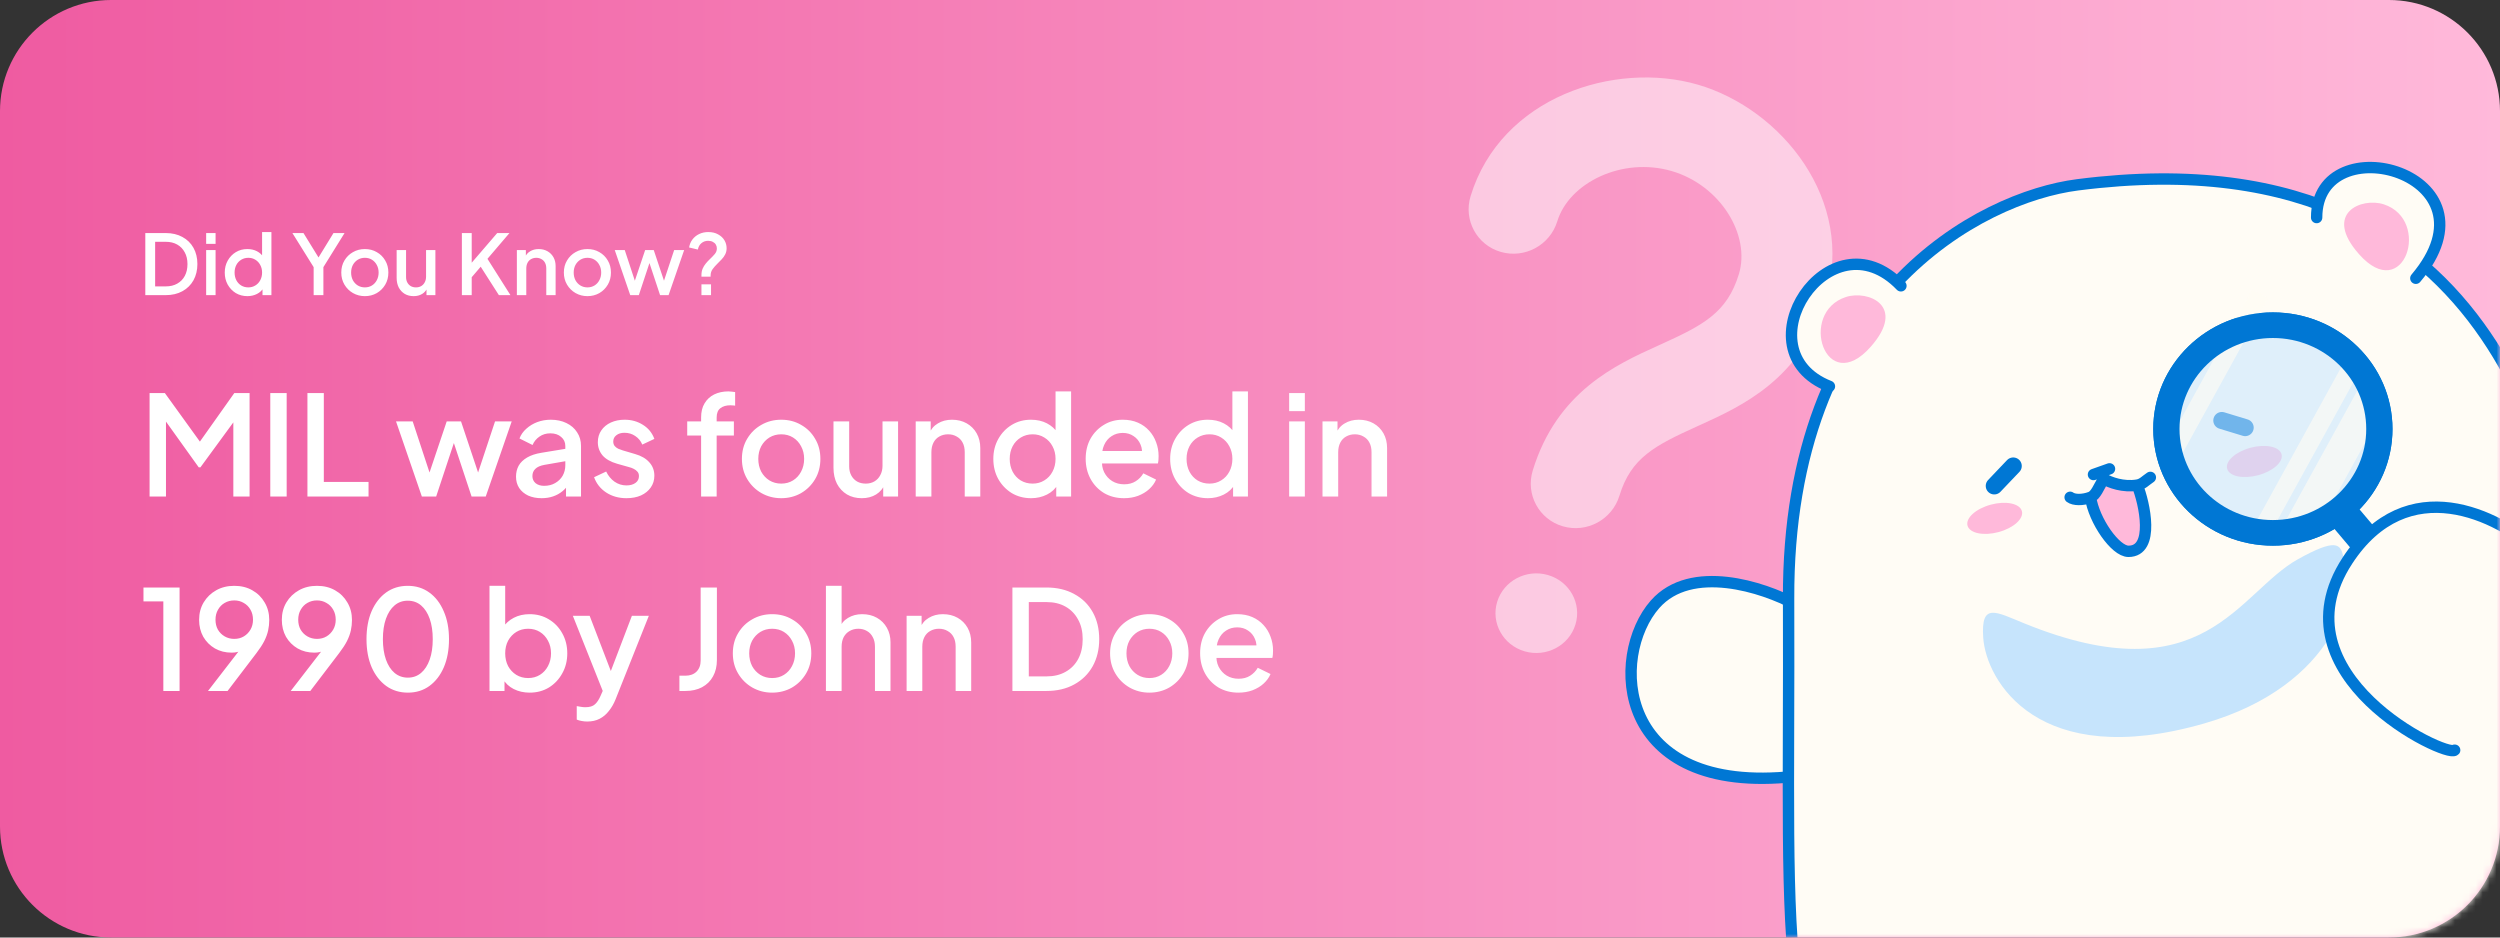 <svg width="360" height="135" viewBox="0 0 360 135" fill="none" xmlns="http://www.w3.org/2000/svg">
<rect x="0" y="0" width="360" height="135" fill="#333333" stroke="none"/>
<path d="M0 16C0 7.163 7.163 0 16 0H344C352.837 0 360 7.163 360 16V119C360 127.837 352.837 135 344 135H16C7.163 135 0 127.837 0 119V16Z" fill="url(#paint0_linear_6317_2355)"/>
<path d="M20.924 42.5V33.56H23.852C24.78 33.56 25.584 33.748 26.264 34.124C26.952 34.492 27.484 35.012 27.86 35.684C28.236 36.356 28.424 37.136 28.424 38.024C28.424 38.904 28.236 39.684 27.86 40.364C27.484 41.036 26.952 41.56 26.264 41.936C25.584 42.312 24.78 42.5 23.852 42.5H20.924ZM22.34 41.24H23.876C24.508 41.24 25.056 41.108 25.52 40.844C25.992 40.58 26.356 40.208 26.612 39.728C26.868 39.248 26.996 38.68 26.996 38.024C26.996 37.368 26.864 36.804 26.6 36.332C26.344 35.852 25.984 35.48 25.52 35.216C25.056 34.952 24.508 34.82 23.876 34.82H22.34V41.24ZM29.686 42.5V36.008H31.043V42.5H29.686ZM29.686 35.12V33.56H31.043V35.12H29.686ZM35.628 42.644C35.004 42.644 34.444 42.496 33.948 42.2C33.46 41.896 33.072 41.488 32.784 40.976C32.504 40.464 32.364 39.888 32.364 39.248C32.364 38.608 32.508 38.032 32.796 37.52C33.084 37.008 33.472 36.604 33.96 36.308C34.448 36.012 35 35.864 35.616 35.864C36.136 35.864 36.596 35.968 36.996 36.176C37.396 36.384 37.712 36.672 37.944 37.04L37.74 37.352V33.416H39.084V42.5H37.8V41.18L37.956 41.432C37.732 41.824 37.412 42.124 36.996 42.332C36.58 42.54 36.124 42.644 35.628 42.644ZM35.76 41.384C36.136 41.384 36.472 41.292 36.768 41.108C37.072 40.924 37.308 40.672 37.476 40.352C37.652 40.024 37.74 39.656 37.74 39.248C37.74 38.84 37.652 38.476 37.476 38.156C37.308 37.836 37.072 37.584 36.768 37.4C36.472 37.216 36.136 37.124 35.76 37.124C35.384 37.124 35.044 37.216 34.74 37.4C34.436 37.584 34.2 37.836 34.032 38.156C33.864 38.476 33.78 38.84 33.78 39.248C33.78 39.656 33.864 40.024 34.032 40.352C34.2 40.672 34.432 40.924 34.728 41.108C35.032 41.292 35.376 41.384 35.76 41.384ZM45.165 42.5V38.468L42.105 33.56H43.701L46.149 37.532H45.585L48.021 33.56H49.617L46.569 38.468V42.5H45.165ZM52.541 42.644C51.917 42.644 51.345 42.496 50.825 42.2C50.313 41.904 49.905 41.5 49.601 40.988C49.297 40.476 49.145 39.896 49.145 39.248C49.145 38.592 49.297 38.012 49.601 37.508C49.905 36.996 50.313 36.596 50.825 36.308C51.337 36.012 51.909 35.864 52.541 35.864C53.181 35.864 53.753 36.012 54.257 36.308C54.769 36.596 55.173 36.996 55.469 37.508C55.773 38.012 55.925 38.592 55.925 39.248C55.925 39.904 55.773 40.488 55.469 41C55.165 41.512 54.757 41.916 54.245 42.212C53.733 42.5 53.165 42.644 52.541 42.644ZM52.541 41.384C52.925 41.384 53.265 41.292 53.561 41.108C53.857 40.924 54.089 40.672 54.257 40.352C54.433 40.024 54.521 39.656 54.521 39.248C54.521 38.84 54.433 38.476 54.257 38.156C54.089 37.836 53.857 37.584 53.561 37.4C53.265 37.216 52.925 37.124 52.541 37.124C52.165 37.124 51.825 37.216 51.521 37.4C51.225 37.584 50.989 37.836 50.813 38.156C50.645 38.476 50.561 38.84 50.561 39.248C50.561 39.656 50.645 40.024 50.813 40.352C50.989 40.672 51.225 40.924 51.521 41.108C51.825 41.292 52.165 41.384 52.541 41.384ZM59.565 42.644C59.077 42.644 58.649 42.536 58.281 42.32C57.913 42.096 57.625 41.788 57.417 41.396C57.217 40.996 57.117 40.536 57.117 40.016V36.008H58.473V39.896C58.473 40.192 58.533 40.452 58.653 40.676C58.773 40.9 58.941 41.076 59.157 41.204C59.373 41.324 59.621 41.384 59.901 41.384C60.189 41.384 60.441 41.32 60.657 41.192C60.873 41.064 61.041 40.884 61.161 40.652C61.289 40.42 61.353 40.148 61.353 39.836V36.008H62.697V42.5H61.413V41.228L61.557 41.396C61.405 41.796 61.153 42.104 60.801 42.32C60.449 42.536 60.037 42.644 59.565 42.644ZM66.51 42.5V33.56H67.926V38.408L67.554 38.264L71.598 33.56H73.362L69.786 37.748L69.858 36.74L73.506 42.5H71.838L69.222 38.408L67.926 39.92V42.5H66.51ZM74.429 42.5V36.008H75.725V37.28L75.569 37.112C75.729 36.704 75.985 36.396 76.337 36.188C76.689 35.972 77.097 35.864 77.561 35.864C78.041 35.864 78.465 35.968 78.833 36.176C79.201 36.384 79.489 36.672 79.697 37.04C79.905 37.408 80.009 37.832 80.009 38.312V42.5H78.665V38.672C78.665 38.344 78.605 38.068 78.485 37.844C78.365 37.612 78.193 37.436 77.969 37.316C77.753 37.188 77.505 37.124 77.225 37.124C76.945 37.124 76.693 37.188 76.469 37.316C76.253 37.436 76.085 37.612 75.965 37.844C75.845 38.076 75.785 38.352 75.785 38.672V42.5H74.429ZM84.592 42.644C83.968 42.644 83.396 42.496 82.876 42.2C82.364 41.904 81.956 41.5 81.652 40.988C81.348 40.476 81.196 39.896 81.196 39.248C81.196 38.592 81.348 38.012 81.652 37.508C81.956 36.996 82.364 36.596 82.876 36.308C83.388 36.012 83.96 35.864 84.592 35.864C85.232 35.864 85.804 36.012 86.308 36.308C86.82 36.596 87.224 36.996 87.52 37.508C87.824 38.012 87.976 38.592 87.976 39.248C87.976 39.904 87.824 40.488 87.52 41C87.216 41.512 86.808 41.916 86.296 42.212C85.784 42.5 85.216 42.644 84.592 42.644ZM84.592 41.384C84.976 41.384 85.316 41.292 85.612 41.108C85.908 40.924 86.14 40.672 86.308 40.352C86.484 40.024 86.572 39.656 86.572 39.248C86.572 38.84 86.484 38.476 86.308 38.156C86.14 37.836 85.908 37.584 85.612 37.4C85.316 37.216 84.976 37.124 84.592 37.124C84.216 37.124 83.876 37.216 83.572 37.4C83.276 37.584 83.04 37.836 82.864 38.156C82.696 38.476 82.612 38.84 82.612 39.248C82.612 39.656 82.696 40.024 82.864 40.352C83.04 40.672 83.276 40.924 83.572 41.108C83.876 41.292 84.216 41.384 84.592 41.384ZM90.755 42.5L88.523 36.008H89.963L91.667 41.18H91.163L92.903 36.008H94.139L95.867 41.18H95.363L97.079 36.008H98.519L96.275 42.5H95.051L93.299 37.208H93.743L91.991 42.5H90.755ZM101.008 39.836V39.632C101.008 39.28 101.064 38.968 101.176 38.696C101.296 38.424 101.444 38.18 101.62 37.964C101.804 37.74 101.992 37.536 102.184 37.352C102.456 37.096 102.696 36.848 102.904 36.608C103.12 36.368 103.228 36.088 103.228 35.768C103.228 35.568 103.18 35.388 103.084 35.228C102.988 35.06 102.844 34.928 102.652 34.832C102.468 34.728 102.24 34.676 101.968 34.676C101.592 34.676 101.268 34.792 100.996 35.024C100.732 35.248 100.564 35.552 100.492 35.936L99.232 35.636C99.304 35.196 99.464 34.812 99.712 34.484C99.968 34.148 100.288 33.888 100.672 33.704C101.064 33.512 101.504 33.416 101.992 33.416C102.544 33.416 103.016 33.528 103.408 33.752C103.808 33.968 104.112 34.252 104.32 34.604C104.528 34.956 104.632 35.336 104.632 35.744C104.632 36.072 104.564 36.368 104.428 36.632C104.3 36.888 104.132 37.124 103.924 37.34C103.724 37.556 103.516 37.768 103.3 37.976C103.044 38.224 102.816 38.484 102.616 38.756C102.424 39.02 102.328 39.332 102.328 39.692V39.836H101.008ZM101.008 42.5V40.94H102.388V42.5H101.008Z" fill="white"/>
<path d="M21.54 71.5V56.6H23.74L29.34 64.36H28.24L33.74 56.6H35.94V71.5H33.6V59.38L34.48 59.62L28.86 67.3H28.62L23.12 59.62L23.9 59.38V71.5H21.54ZM38.92 71.5V56.6H41.281V71.5H38.92ZM44.27 71.5V56.6H46.63V69.4H53.07V71.5H44.27ZM60.747 71.5L57.027 60.68H59.427L62.267 69.3H61.427L64.327 60.68H66.387L69.267 69.3H68.427L71.287 60.68H73.687L69.947 71.5H67.907L64.987 62.68H65.727L62.807 71.5H60.747ZM77.986 71.74C77.252 71.74 76.606 71.613 76.046 71.36C75.499 71.093 75.072 70.733 74.766 70.28C74.459 69.813 74.306 69.267 74.306 68.64C74.306 68.053 74.432 67.527 74.686 67.06C74.952 66.593 75.359 66.2 75.906 65.88C76.452 65.56 77.139 65.333 77.966 65.2L81.726 64.58V66.36L78.406 66.94C77.806 67.047 77.366 67.24 77.086 67.52C76.806 67.787 76.666 68.133 76.666 68.56C76.666 68.973 76.819 69.313 77.126 69.58C77.446 69.833 77.852 69.96 78.346 69.96C78.959 69.96 79.492 69.827 79.946 69.56C80.412 69.293 80.772 68.94 81.026 68.5C81.279 68.047 81.406 67.547 81.406 67V64.22C81.406 63.687 81.206 63.253 80.806 62.92C80.419 62.573 79.899 62.4 79.246 62.4C78.646 62.4 78.119 62.56 77.666 62.88C77.226 63.187 76.899 63.587 76.686 64.08L74.806 63.14C75.006 62.607 75.332 62.14 75.786 61.74C76.239 61.327 76.766 61.007 77.366 60.78C77.979 60.553 78.626 60.44 79.306 60.44C80.159 60.44 80.912 60.6 81.566 60.92C82.232 61.24 82.746 61.687 83.106 62.26C83.479 62.82 83.666 63.473 83.666 64.22V71.5H81.506V69.54L81.966 69.6C81.712 70.04 81.386 70.42 80.986 70.74C80.599 71.06 80.152 71.307 79.646 71.48C79.152 71.653 78.599 71.74 77.986 71.74ZM90.208 71.74C89.102 71.74 88.128 71.467 87.288 70.92C86.462 70.373 85.882 69.64 85.548 68.72L87.288 67.9C87.582 68.513 87.982 69 88.488 69.36C89.008 69.72 89.582 69.9 90.208 69.9C90.742 69.9 91.175 69.78 91.508 69.54C91.842 69.3 92.008 68.973 92.008 68.56C92.008 68.293 91.935 68.08 91.788 67.92C91.642 67.747 91.455 67.607 91.228 67.5C91.015 67.393 90.795 67.313 90.568 67.26L88.868 66.78C87.935 66.513 87.235 66.113 86.768 65.58C86.315 65.033 86.088 64.4 86.088 63.68C86.088 63.027 86.255 62.46 86.588 61.98C86.922 61.487 87.382 61.107 87.968 60.84C88.555 60.573 89.215 60.44 89.948 60.44C90.935 60.44 91.815 60.687 92.588 61.18C93.362 61.66 93.908 62.333 94.228 63.2L92.488 64.02C92.275 63.5 91.935 63.087 91.468 62.78C91.015 62.473 90.502 62.32 89.928 62.32C89.435 62.32 89.042 62.44 88.748 62.68C88.455 62.907 88.308 63.207 88.308 63.58C88.308 63.833 88.375 64.047 88.508 64.22C88.642 64.38 88.815 64.513 89.028 64.62C89.242 64.713 89.462 64.793 89.688 64.86L91.448 65.38C92.342 65.633 93.028 66.033 93.508 66.58C93.988 67.113 94.228 67.753 94.228 68.5C94.228 69.14 94.055 69.707 93.708 70.2C93.375 70.68 92.908 71.06 92.308 71.34C91.708 71.607 91.008 71.74 90.208 71.74ZM100.959 71.5V62.72H98.959V60.68H100.959V60.12C100.959 59.307 101.125 58.627 101.459 58.08C101.792 57.52 102.252 57.093 102.839 56.8C103.439 56.507 104.125 56.36 104.899 56.36C105.045 56.36 105.212 56.373 105.399 56.4C105.585 56.413 105.739 56.433 105.859 56.46V58.42C105.752 58.393 105.632 58.38 105.499 58.38C105.365 58.367 105.259 58.36 105.179 58.36C104.579 58.36 104.099 58.5 103.739 58.78C103.379 59.047 103.199 59.493 103.199 60.12V60.68H105.679V62.72H103.199V71.5H100.959ZM112.495 71.74C111.455 71.74 110.502 71.493 109.635 71C108.782 70.507 108.102 69.833 107.595 68.98C107.089 68.127 106.835 67.16 106.835 66.08C106.835 64.987 107.089 64.02 107.595 63.18C108.102 62.327 108.782 61.66 109.635 61.18C110.489 60.687 111.442 60.44 112.495 60.44C113.562 60.44 114.515 60.687 115.355 61.18C116.209 61.66 116.882 62.327 117.375 63.18C117.882 64.02 118.135 64.987 118.135 66.08C118.135 67.173 117.882 68.147 117.375 69C116.869 69.853 116.189 70.527 115.335 71.02C114.482 71.5 113.535 71.74 112.495 71.74ZM112.495 69.64C113.135 69.64 113.702 69.487 114.195 69.18C114.689 68.873 115.075 68.453 115.355 67.92C115.649 67.373 115.795 66.76 115.795 66.08C115.795 65.4 115.649 64.793 115.355 64.26C115.075 63.727 114.689 63.307 114.195 63C113.702 62.693 113.135 62.54 112.495 62.54C111.869 62.54 111.302 62.693 110.795 63C110.302 63.307 109.909 63.727 109.615 64.26C109.335 64.793 109.195 65.4 109.195 66.08C109.195 66.76 109.335 67.373 109.615 67.92C109.909 68.453 110.302 68.873 110.795 69.18C111.302 69.487 111.869 69.64 112.495 69.64ZM124.102 71.74C123.289 71.74 122.575 71.56 121.962 71.2C121.349 70.827 120.869 70.313 120.522 69.66C120.189 68.993 120.022 68.227 120.022 67.36V60.68H122.282V67.16C122.282 67.653 122.382 68.087 122.582 68.46C122.782 68.833 123.062 69.127 123.422 69.34C123.782 69.54 124.195 69.64 124.662 69.64C125.142 69.64 125.562 69.533 125.922 69.32C126.282 69.107 126.562 68.807 126.762 68.42C126.975 68.033 127.082 67.58 127.082 67.06V60.68H129.322V71.5H127.182V69.38L127.422 69.66C127.169 70.327 126.749 70.84 126.162 71.2C125.575 71.56 124.889 71.74 124.102 71.74ZM131.861 71.5V60.68H134.021V62.8L133.761 62.52C134.027 61.84 134.454 61.327 135.041 60.98C135.627 60.62 136.307 60.44 137.081 60.44C137.881 60.44 138.587 60.613 139.201 60.96C139.814 61.307 140.294 61.787 140.641 62.4C140.987 63.013 141.161 63.72 141.161 64.52V71.5H138.921V65.12C138.921 64.573 138.821 64.113 138.621 63.74C138.421 63.353 138.134 63.06 137.761 62.86C137.401 62.647 136.987 62.54 136.521 62.54C136.054 62.54 135.634 62.647 135.261 62.86C134.901 63.06 134.621 63.353 134.421 63.74C134.221 64.127 134.121 64.587 134.121 65.12V71.5H131.861ZM148.479 71.74C147.439 71.74 146.506 71.493 145.679 71C144.866 70.493 144.219 69.813 143.739 68.96C143.273 68.107 143.039 67.147 143.039 66.08C143.039 65.013 143.279 64.053 143.759 63.2C144.239 62.347 144.886 61.673 145.699 61.18C146.513 60.687 147.433 60.44 148.459 60.44C149.326 60.44 150.093 60.613 150.759 60.96C151.426 61.307 151.953 61.787 152.339 62.4L151.999 62.92V56.36H154.239V71.5H152.099V69.3L152.359 69.72C151.986 70.373 151.453 70.873 150.759 71.22C150.066 71.567 149.306 71.74 148.479 71.74ZM148.699 69.64C149.326 69.64 149.886 69.487 150.379 69.18C150.886 68.873 151.279 68.453 151.559 67.92C151.853 67.373 151.999 66.76 151.999 66.08C151.999 65.4 151.853 64.793 151.559 64.26C151.279 63.727 150.886 63.307 150.379 63C149.886 62.693 149.326 62.54 148.699 62.54C148.073 62.54 147.506 62.693 146.999 63C146.493 63.307 146.099 63.727 145.819 64.26C145.539 64.793 145.399 65.4 145.399 66.08C145.399 66.76 145.539 67.373 145.819 67.92C146.099 68.453 146.486 68.873 146.979 69.18C147.486 69.487 148.059 69.64 148.699 69.64ZM161.858 71.74C160.778 71.74 159.818 71.493 158.978 71C158.151 70.493 157.504 69.813 157.038 68.96C156.571 68.093 156.338 67.127 156.338 66.06C156.338 64.967 156.571 64 157.038 63.16C157.518 62.32 158.158 61.66 158.958 61.18C159.758 60.687 160.664 60.44 161.678 60.44C162.491 60.44 163.218 60.58 163.858 60.86C164.498 61.14 165.038 61.527 165.478 62.02C165.918 62.5 166.251 63.053 166.478 63.68C166.718 64.307 166.838 64.973 166.838 65.68C166.838 65.853 166.831 66.033 166.818 66.22C166.804 66.407 166.778 66.58 166.738 66.74H158.118V64.94H165.458L164.378 65.76C164.511 65.107 164.464 64.527 164.238 64.02C164.024 63.5 163.691 63.093 163.238 62.8C162.798 62.493 162.278 62.34 161.678 62.34C161.078 62.34 160.544 62.493 160.078 62.8C159.611 63.093 159.251 63.52 158.998 64.08C158.744 64.627 158.644 65.293 158.698 66.08C158.631 66.813 158.731 67.453 158.998 68C159.278 68.547 159.664 68.973 160.158 69.28C160.664 69.587 161.238 69.74 161.878 69.74C162.531 69.74 163.084 69.593 163.538 69.3C164.004 69.007 164.371 68.627 164.638 68.16L166.478 69.06C166.264 69.567 165.931 70.027 165.478 70.44C165.038 70.84 164.504 71.16 163.878 71.4C163.264 71.627 162.591 71.74 161.858 71.74ZM173.943 71.74C172.903 71.74 171.97 71.493 171.143 71C170.33 70.493 169.683 69.813 169.203 68.96C168.737 68.107 168.503 67.147 168.503 66.08C168.503 65.013 168.743 64.053 169.223 63.2C169.703 62.347 170.35 61.673 171.163 61.18C171.977 60.687 172.897 60.44 173.923 60.44C174.79 60.44 175.557 60.613 176.223 60.96C176.89 61.307 177.417 61.787 177.803 62.4L177.463 62.92V56.36H179.703V71.5H177.563V69.3L177.823 69.72C177.45 70.373 176.917 70.873 176.223 71.22C175.53 71.567 174.77 71.74 173.943 71.74ZM174.163 69.64C174.79 69.64 175.35 69.487 175.843 69.18C176.35 68.873 176.743 68.453 177.023 67.92C177.317 67.373 177.463 66.76 177.463 66.08C177.463 65.4 177.317 64.793 177.023 64.26C176.743 63.727 176.35 63.307 175.843 63C175.35 62.693 174.79 62.54 174.163 62.54C173.537 62.54 172.97 62.693 172.463 63C171.957 63.307 171.563 63.727 171.283 64.26C171.003 64.793 170.863 65.4 170.863 66.08C170.863 66.76 171.003 67.373 171.283 67.92C171.563 68.453 171.95 68.873 172.443 69.18C172.95 69.487 173.523 69.64 174.163 69.64ZM185.638 71.5V60.68H187.898V71.5H185.638ZM185.638 59.2V56.6H187.898V59.2H185.638ZM190.44 71.5V60.68H192.6V62.8L192.34 62.52C192.607 61.84 193.034 61.327 193.62 60.98C194.207 60.62 194.887 60.44 195.66 60.44C196.46 60.44 197.167 60.613 197.78 60.96C198.394 61.307 198.874 61.787 199.22 62.4C199.567 63.013 199.74 63.72 199.74 64.52V71.5H197.5V65.12C197.5 64.573 197.4 64.113 197.2 63.74C197 63.353 196.714 63.06 196.34 62.86C195.98 62.647 195.567 62.54 195.1 62.54C194.634 62.54 194.214 62.647 193.84 62.86C193.48 63.06 193.2 63.353 193 63.74C192.8 64.127 192.7 64.587 192.7 65.12V71.5H190.44ZM23.52 99.5V86.6H20.66V84.6H25.86V99.5H23.52ZM29.952 99.5L35.052 92.9L35.452 93.16C35.265 93.36 35.059 93.52 34.832 93.64C34.619 93.76 34.385 93.847 34.132 93.9C33.892 93.953 33.632 93.98 33.352 93.98C32.459 93.98 31.659 93.78 30.952 93.38C30.245 92.967 29.685 92.407 29.272 91.7C28.872 90.98 28.672 90.167 28.672 89.26C28.672 88.313 28.892 87.473 29.332 86.74C29.772 86.007 30.372 85.427 31.132 85C31.892 84.573 32.759 84.36 33.732 84.36C34.719 84.36 35.585 84.573 36.332 85C37.092 85.427 37.685 86.013 38.112 86.76C38.552 87.493 38.772 88.333 38.772 89.28C38.772 89.787 38.719 90.287 38.612 90.78C38.505 91.273 38.319 91.787 38.052 92.32C37.785 92.84 37.412 93.413 36.932 94.04L32.772 99.5H29.952ZM33.732 92C34.252 92 34.712 91.88 35.112 91.64C35.512 91.4 35.832 91.073 36.072 90.66C36.312 90.247 36.432 89.773 36.432 89.24C36.432 88.693 36.312 88.213 36.072 87.8C35.832 87.373 35.505 87.047 35.092 86.82C34.692 86.58 34.239 86.46 33.732 86.46C33.225 86.46 32.765 86.58 32.352 86.82C31.952 87.047 31.632 87.373 31.392 87.8C31.152 88.213 31.032 88.693 31.032 89.24C31.032 89.773 31.145 90.247 31.372 90.66C31.612 91.073 31.939 91.4 32.352 91.64C32.765 91.88 33.225 92 33.732 92ZM41.864 99.5L46.964 92.9L47.364 93.16C47.177 93.36 46.97 93.52 46.744 93.64C46.53 93.76 46.297 93.847 46.044 93.9C45.804 93.953 45.544 93.98 45.264 93.98C44.37 93.98 43.57 93.78 42.864 93.38C42.157 92.967 41.597 92.407 41.184 91.7C40.784 90.98 40.584 90.167 40.584 89.26C40.584 88.313 40.804 87.473 41.244 86.74C41.684 86.007 42.284 85.427 43.044 85C43.804 84.573 44.67 84.36 45.644 84.36C46.63 84.36 47.497 84.573 48.244 85C49.004 85.427 49.597 86.013 50.024 86.76C50.464 87.493 50.684 88.333 50.684 89.28C50.684 89.787 50.63 90.287 50.524 90.78C50.417 91.273 50.23 91.787 49.964 92.32C49.697 92.84 49.324 93.413 48.844 94.04L44.684 99.5H41.864ZM45.644 92C46.164 92 46.624 91.88 47.024 91.64C47.424 91.4 47.744 91.073 47.984 90.66C48.224 90.247 48.344 89.773 48.344 89.24C48.344 88.693 48.224 88.213 47.984 87.8C47.744 87.373 47.417 87.047 47.004 86.82C46.604 86.58 46.15 86.46 45.644 86.46C45.137 86.46 44.677 86.58 44.264 86.82C43.864 87.047 43.544 87.373 43.304 87.8C43.064 88.213 42.944 88.693 42.944 89.24C42.944 89.773 43.057 90.247 43.284 90.66C43.524 91.073 43.85 91.4 44.264 91.64C44.677 91.88 45.137 92 45.644 92ZM58.736 99.74C57.549 99.74 56.509 99.42 55.615 98.78C54.722 98.127 54.022 97.227 53.516 96.08C53.022 94.92 52.776 93.573 52.776 92.04C52.776 90.493 53.022 89.147 53.516 88C54.022 86.853 54.715 85.96 55.596 85.32C56.489 84.68 57.529 84.36 58.715 84.36C59.902 84.36 60.935 84.68 61.816 85.32C62.709 85.96 63.402 86.86 63.895 88.02C64.402 89.167 64.656 90.507 64.656 92.04C64.656 93.573 64.409 94.92 63.916 96.08C63.422 97.227 62.729 98.127 61.836 98.78C60.956 99.42 59.922 99.74 58.736 99.74ZM58.736 97.58C59.469 97.58 60.102 97.353 60.636 96.9C61.169 96.447 61.582 95.807 61.876 94.98C62.169 94.153 62.316 93.173 62.316 92.04C62.316 90.907 62.169 89.927 61.876 89.1C61.582 88.273 61.169 87.633 60.636 87.18C60.102 86.727 59.462 86.5 58.715 86.5C57.982 86.5 57.349 86.727 56.816 87.18C56.282 87.633 55.869 88.273 55.575 89.1C55.282 89.927 55.136 90.907 55.136 92.04C55.136 93.16 55.282 94.14 55.575 94.98C55.869 95.807 56.282 96.447 56.816 96.9C57.362 97.353 58.002 97.58 58.736 97.58ZM76.268 99.74C75.428 99.74 74.661 99.567 73.968 99.22C73.288 98.873 72.761 98.373 72.388 97.72L72.648 97.3V99.5H70.488V84.36H72.748V90.92L72.388 90.4C72.788 89.787 73.321 89.307 73.988 88.96C74.655 88.613 75.415 88.44 76.268 88.44C77.295 88.44 78.215 88.687 79.028 89.18C79.855 89.673 80.501 90.347 80.968 91.2C81.448 92.053 81.688 93.013 81.688 94.08C81.688 95.147 81.448 96.107 80.968 96.96C80.501 97.813 79.861 98.493 79.048 99C78.235 99.493 77.308 99.74 76.268 99.74ZM76.048 97.64C76.688 97.64 77.255 97.487 77.748 97.18C78.241 96.873 78.628 96.453 78.908 95.92C79.201 95.373 79.348 94.76 79.348 94.08C79.348 93.4 79.201 92.793 78.908 92.26C78.628 91.727 78.241 91.307 77.748 91C77.255 90.693 76.688 90.54 76.048 90.54C75.421 90.54 74.855 90.693 74.348 91C73.855 91.307 73.461 91.727 73.168 92.26C72.888 92.793 72.748 93.4 72.748 94.08C72.748 94.76 72.888 95.373 73.168 95.92C73.461 96.453 73.855 96.873 74.348 97.18C74.855 97.487 75.421 97.64 76.048 97.64ZM84.551 103.9C84.284 103.9 84.018 103.873 83.751 103.82C83.498 103.78 83.264 103.713 83.051 103.62V101.68C83.211 101.72 83.404 101.753 83.631 101.78C83.858 101.82 84.078 101.84 84.291 101.84C84.918 101.84 85.378 101.7 85.671 101.42C85.978 101.153 86.251 100.74 86.491 100.18L87.211 98.54L87.171 100.44L82.491 88.68H84.911L88.371 97.7H87.551L90.991 88.68H93.431L88.651 100.68C88.398 101.32 88.078 101.88 87.691 102.36C87.318 102.853 86.871 103.233 86.351 103.5C85.844 103.767 85.244 103.9 84.551 103.9ZM97.834 99.5V97.3H98.694C99.361 97.3 99.894 97.107 100.294 96.72C100.694 96.32 100.894 95.787 100.894 95.12V84.6H103.234V95.04C103.234 95.947 103.047 96.733 102.674 97.4C102.314 98.067 101.787 98.587 101.094 98.96C100.414 99.32 99.614 99.5 98.694 99.5H97.834ZM111.187 99.74C110.147 99.74 109.194 99.493 108.327 99C107.474 98.507 106.794 97.833 106.287 96.98C105.78 96.127 105.527 95.16 105.527 94.08C105.527 92.987 105.78 92.02 106.287 91.18C106.794 90.327 107.474 89.66 108.327 89.18C109.18 88.687 110.134 88.44 111.187 88.44C112.254 88.44 113.207 88.687 114.047 89.18C114.9 89.66 115.574 90.327 116.067 91.18C116.574 92.02 116.827 92.987 116.827 94.08C116.827 95.173 116.574 96.147 116.067 97C115.56 97.853 114.88 98.527 114.027 99.02C113.174 99.5 112.227 99.74 111.187 99.74ZM111.187 97.64C111.827 97.64 112.394 97.487 112.887 97.18C113.38 96.873 113.767 96.453 114.047 95.92C114.34 95.373 114.487 94.76 114.487 94.08C114.487 93.4 114.34 92.793 114.047 92.26C113.767 91.727 113.38 91.307 112.887 91C112.394 90.693 111.827 90.54 111.187 90.54C110.56 90.54 109.994 90.693 109.487 91C108.994 91.307 108.6 91.727 108.307 92.26C108.027 92.793 107.887 93.4 107.887 94.08C107.887 94.76 108.027 95.373 108.307 95.92C108.6 96.453 108.994 96.873 109.487 97.18C109.994 97.487 110.56 97.64 111.187 97.64ZM118.933 99.5V84.36H121.193V90.8L120.833 90.52C121.1 89.84 121.527 89.327 122.113 88.98C122.7 88.62 123.38 88.44 124.153 88.44C124.953 88.44 125.66 88.613 126.273 88.96C126.887 89.307 127.367 89.787 127.713 90.4C128.06 91.013 128.233 91.713 128.233 92.5V99.5H125.993V93.12C125.993 92.573 125.887 92.113 125.673 91.74C125.473 91.353 125.193 91.06 124.833 90.86C124.473 90.647 124.06 90.54 123.593 90.54C123.14 90.54 122.727 90.647 122.353 90.86C121.993 91.06 121.707 91.353 121.493 91.74C121.293 92.127 121.193 92.587 121.193 93.12V99.5H118.933ZM130.552 99.5V88.68H132.712V90.8L132.452 90.52C132.719 89.84 133.145 89.327 133.732 88.98C134.319 88.62 134.999 88.44 135.772 88.44C136.572 88.44 137.279 88.613 137.892 88.96C138.505 89.307 138.985 89.787 139.332 90.4C139.679 91.013 139.852 91.72 139.852 92.52V99.5H137.612V93.12C137.612 92.573 137.512 92.113 137.312 91.74C137.112 91.353 136.825 91.06 136.452 90.86C136.092 90.647 135.679 90.54 135.212 90.54C134.745 90.54 134.325 90.647 133.952 90.86C133.592 91.06 133.312 91.353 133.112 91.74C132.912 92.127 132.812 92.587 132.812 93.12V99.5H130.552ZM145.787 99.5V84.6H150.667C152.214 84.6 153.554 84.913 154.687 85.54C155.834 86.153 156.72 87.02 157.347 88.14C157.974 89.26 158.287 90.56 158.287 92.04C158.287 93.507 157.974 94.807 157.347 95.94C156.72 97.06 155.834 97.933 154.687 98.56C153.554 99.187 152.214 99.5 150.667 99.5H145.787ZM148.147 97.4H150.707C151.76 97.4 152.674 97.18 153.447 96.74C154.234 96.3 154.84 95.68 155.267 94.88C155.694 94.08 155.907 93.133 155.907 92.04C155.907 90.947 155.687 90.007 155.247 89.22C154.82 88.42 154.22 87.8 153.447 87.36C152.674 86.92 151.76 86.7 150.707 86.7H148.147V97.4ZM165.511 99.74C164.471 99.74 163.518 99.493 162.651 99C161.798 98.507 161.118 97.833 160.611 96.98C160.104 96.127 159.851 95.16 159.851 94.08C159.851 92.987 160.104 92.02 160.611 91.18C161.118 90.327 161.798 89.66 162.651 89.18C163.504 88.687 164.458 88.44 165.511 88.44C166.578 88.44 167.531 88.687 168.371 89.18C169.224 89.66 169.898 90.327 170.391 91.18C170.898 92.02 171.151 92.987 171.151 94.08C171.151 95.173 170.898 96.147 170.391 97C169.884 97.853 169.204 98.527 168.351 99.02C167.498 99.5 166.551 99.74 165.511 99.74ZM165.511 97.64C166.151 97.64 166.718 97.487 167.211 97.18C167.704 96.873 168.091 96.453 168.371 95.92C168.664 95.373 168.811 94.76 168.811 94.08C168.811 93.4 168.664 92.793 168.371 92.26C168.091 91.727 167.704 91.307 167.211 91C166.718 90.693 166.151 90.54 165.511 90.54C164.884 90.54 164.318 90.693 163.811 91C163.318 91.307 162.924 91.727 162.631 92.26C162.351 92.793 162.211 93.4 162.211 94.08C162.211 94.76 162.351 95.373 162.631 95.92C162.924 96.453 163.318 96.873 163.811 97.18C164.318 97.487 164.884 97.64 165.511 97.64ZM178.338 99.74C177.258 99.74 176.298 99.493 175.458 99C174.631 98.493 173.984 97.813 173.518 96.96C173.051 96.093 172.818 95.127 172.818 94.06C172.818 92.967 173.051 92 173.518 91.16C173.998 90.32 174.638 89.66 175.438 89.18C176.238 88.687 177.144 88.44 178.158 88.44C178.971 88.44 179.698 88.58 180.338 88.86C180.978 89.14 181.518 89.527 181.958 90.02C182.398 90.5 182.731 91.053 182.957 91.68C183.198 92.307 183.318 92.973 183.318 93.68C183.318 93.853 183.311 94.033 183.298 94.22C183.284 94.407 183.258 94.58 183.218 94.74H174.598V92.94H181.938L180.858 93.76C180.991 93.107 180.944 92.527 180.718 92.02C180.504 91.5 180.171 91.093 179.718 90.8C179.278 90.493 178.758 90.34 178.158 90.34C177.558 90.34 177.024 90.493 176.558 90.8C176.091 91.093 175.731 91.52 175.478 92.08C175.224 92.627 175.124 93.293 175.178 94.08C175.111 94.813 175.211 95.453 175.478 96C175.758 96.547 176.144 96.973 176.638 97.28C177.144 97.587 177.718 97.74 178.358 97.74C179.011 97.74 179.564 97.593 180.018 97.3C180.484 97.007 180.851 96.627 181.118 96.16L182.957 97.06C182.744 97.567 182.411 98.027 181.958 98.44C181.518 98.84 180.984 99.16 180.358 99.4C179.744 99.627 179.071 99.74 178.338 99.74Z" fill="white"/>
<mask id="mask0_6317_2355" style="mask-type:alpha" maskUnits="userSpaceOnUse" x="0" y="0" width="360" height="135">
<path d="M0 16C0 7.163 7.163 0 16 0H344C352.837 0 360 7.163 360 16V119C360 127.837 352.837 135 344 135H16C7.163 135 0 127.837 0 119V16Z" fill="url(#paint1_linear_6317_2355)"/>
<path d="M20.924 42.5V33.56H23.852C24.78 33.56 25.584 33.748 26.264 34.124C26.952 34.492 27.484 35.012 27.86 35.684C28.236 36.356 28.424 37.136 28.424 38.024C28.424 38.904 28.236 39.684 27.86 40.364C27.484 41.036 26.952 41.56 26.264 41.936C25.584 42.312 24.78 42.5 23.852 42.5H20.924ZM22.34 41.24H23.876C24.508 41.24 25.056 41.108 25.52 40.844C25.992 40.58 26.356 40.208 26.612 39.728C26.868 39.248 26.996 38.68 26.996 38.024C26.996 37.368 26.864 36.804 26.6 36.332C26.344 35.852 25.984 35.48 25.52 35.216C25.056 34.952 24.508 34.82 23.876 34.82H22.34V41.24ZM29.686 42.5V36.008H31.043V42.5H29.686ZM29.686 35.12V33.56H31.043V35.12H29.686ZM35.628 42.644C35.004 42.644 34.444 42.496 33.948 42.2C33.46 41.896 33.072 41.488 32.784 40.976C32.504 40.464 32.364 39.888 32.364 39.248C32.364 38.608 32.508 38.032 32.796 37.52C33.084 37.008 33.472 36.604 33.96 36.308C34.448 36.012 35 35.864 35.616 35.864C36.136 35.864 36.596 35.968 36.996 36.176C37.396 36.384 37.712 36.672 37.944 37.04L37.74 37.352V33.416H39.084V42.5H37.8V41.18L37.956 41.432C37.732 41.824 37.412 42.124 36.996 42.332C36.58 42.54 36.124 42.644 35.628 42.644ZM35.76 41.384C36.136 41.384 36.472 41.292 36.768 41.108C37.072 40.924 37.308 40.672 37.476 40.352C37.652 40.024 37.74 39.656 37.74 39.248C37.74 38.84 37.652 38.476 37.476 38.156C37.308 37.836 37.072 37.584 36.768 37.4C36.472 37.216 36.136 37.124 35.76 37.124C35.384 37.124 35.044 37.216 34.74 37.4C34.436 37.584 34.2 37.836 34.032 38.156C33.864 38.476 33.78 38.84 33.78 39.248C33.78 39.656 33.864 40.024 34.032 40.352C34.2 40.672 34.432 40.924 34.728 41.108C35.032 41.292 35.376 41.384 35.76 41.384ZM45.165 42.5V38.468L42.105 33.56H43.701L46.149 37.532H45.585L48.021 33.56H49.617L46.569 38.468V42.5H45.165ZM52.541 42.644C51.917 42.644 51.345 42.496 50.825 42.2C50.313 41.904 49.905 41.5 49.601 40.988C49.297 40.476 49.145 39.896 49.145 39.248C49.145 38.592 49.297 38.012 49.601 37.508C49.905 36.996 50.313 36.596 50.825 36.308C51.337 36.012 51.909 35.864 52.541 35.864C53.181 35.864 53.753 36.012 54.257 36.308C54.769 36.596 55.173 36.996 55.469 37.508C55.773 38.012 55.925 38.592 55.925 39.248C55.925 39.904 55.773 40.488 55.469 41C55.165 41.512 54.757 41.916 54.245 42.212C53.733 42.5 53.165 42.644 52.541 42.644ZM52.541 41.384C52.925 41.384 53.265 41.292 53.561 41.108C53.857 40.924 54.089 40.672 54.257 40.352C54.433 40.024 54.521 39.656 54.521 39.248C54.521 38.84 54.433 38.476 54.257 38.156C54.089 37.836 53.857 37.584 53.561 37.4C53.265 37.216 52.925 37.124 52.541 37.124C52.165 37.124 51.825 37.216 51.521 37.4C51.225 37.584 50.989 37.836 50.813 38.156C50.645 38.476 50.561 38.84 50.561 39.248C50.561 39.656 50.645 40.024 50.813 40.352C50.989 40.672 51.225 40.924 51.521 41.108C51.825 41.292 52.165 41.384 52.541 41.384ZM59.565 42.644C59.077 42.644 58.649 42.536 58.281 42.32C57.913 42.096 57.625 41.788 57.417 41.396C57.217 40.996 57.117 40.536 57.117 40.016V36.008H58.473V39.896C58.473 40.192 58.533 40.452 58.653 40.676C58.773 40.9 58.941 41.076 59.157 41.204C59.373 41.324 59.621 41.384 59.901 41.384C60.189 41.384 60.441 41.32 60.657 41.192C60.873 41.064 61.041 40.884 61.161 40.652C61.289 40.42 61.353 40.148 61.353 39.836V36.008H62.697V42.5H61.413V41.228L61.557 41.396C61.405 41.796 61.153 42.104 60.801 42.32C60.449 42.536 60.037 42.644 59.565 42.644ZM66.51 42.5V33.56H67.926V38.408L67.554 38.264L71.598 33.56H73.362L69.786 37.748L69.858 36.74L73.506 42.5H71.838L69.222 38.408L67.926 39.92V42.5H66.51ZM74.429 42.5V36.008H75.725V37.28L75.569 37.112C75.729 36.704 75.985 36.396 76.337 36.188C76.689 35.972 77.097 35.864 77.561 35.864C78.041 35.864 78.465 35.968 78.833 36.176C79.201 36.384 79.489 36.672 79.697 37.04C79.905 37.408 80.009 37.832 80.009 38.312V42.5H78.665V38.672C78.665 38.344 78.605 38.068 78.485 37.844C78.365 37.612 78.193 37.436 77.969 37.316C77.753 37.188 77.505 37.124 77.225 37.124C76.945 37.124 76.693 37.188 76.469 37.316C76.253 37.436 76.085 37.612 75.965 37.844C75.845 38.076 75.785 38.352 75.785 38.672V42.5H74.429ZM84.592 42.644C83.968 42.644 83.396 42.496 82.876 42.2C82.364 41.904 81.956 41.5 81.652 40.988C81.348 40.476 81.196 39.896 81.196 39.248C81.196 38.592 81.348 38.012 81.652 37.508C81.956 36.996 82.364 36.596 82.876 36.308C83.388 36.012 83.96 35.864 84.592 35.864C85.232 35.864 85.804 36.012 86.308 36.308C86.82 36.596 87.224 36.996 87.52 37.508C87.824 38.012 87.976 38.592 87.976 39.248C87.976 39.904 87.824 40.488 87.52 41C87.216 41.512 86.808 41.916 86.296 42.212C85.784 42.5 85.216 42.644 84.592 42.644ZM84.592 41.384C84.976 41.384 85.316 41.292 85.612 41.108C85.908 40.924 86.14 40.672 86.308 40.352C86.484 40.024 86.572 39.656 86.572 39.248C86.572 38.84 86.484 38.476 86.308 38.156C86.14 37.836 85.908 37.584 85.612 37.4C85.316 37.216 84.976 37.124 84.592 37.124C84.216 37.124 83.876 37.216 83.572 37.4C83.276 37.584 83.04 37.836 82.864 38.156C82.696 38.476 82.612 38.84 82.612 39.248C82.612 39.656 82.696 40.024 82.864 40.352C83.04 40.672 83.276 40.924 83.572 41.108C83.876 41.292 84.216 41.384 84.592 41.384ZM90.755 42.5L88.523 36.008H89.963L91.667 41.18H91.163L92.903 36.008H94.139L95.867 41.18H95.363L97.079 36.008H98.519L96.275 42.5H95.051L93.299 37.208H93.743L91.991 42.5H90.755ZM101.008 39.836V39.632C101.008 39.28 101.064 38.968 101.176 38.696C101.296 38.424 101.444 38.18 101.62 37.964C101.804 37.74 101.992 37.536 102.184 37.352C102.456 37.096 102.696 36.848 102.904 36.608C103.12 36.368 103.228 36.088 103.228 35.768C103.228 35.568 103.18 35.388 103.084 35.228C102.988 35.06 102.844 34.928 102.652 34.832C102.468 34.728 102.24 34.676 101.968 34.676C101.592 34.676 101.268 34.792 100.996 35.024C100.732 35.248 100.564 35.552 100.492 35.936L99.232 35.636C99.304 35.196 99.464 34.812 99.712 34.484C99.968 34.148 100.288 33.888 100.672 33.704C101.064 33.512 101.504 33.416 101.992 33.416C102.544 33.416 103.016 33.528 103.408 33.752C103.808 33.968 104.112 34.252 104.32 34.604C104.528 34.956 104.632 35.336 104.632 35.744C104.632 36.072 104.564 36.368 104.428 36.632C104.3 36.888 104.132 37.124 103.924 37.34C103.724 37.556 103.516 37.768 103.3 37.976C103.044 38.224 102.816 38.484 102.616 38.756C102.424 39.02 102.328 39.332 102.328 39.692V39.836H101.008ZM101.008 42.5V40.94H102.388V42.5H101.008Z" fill="#F2F2F7"/>
<path d="M21.54 71.5V56.6H23.74L29.34 64.36H28.24L33.74 56.6H35.94V71.5H33.6V59.38L34.48 59.62L28.86 67.3H28.62L23.12 59.62L23.9 59.38V71.5H21.54ZM38.92 71.5V56.6H41.281V71.5H38.92ZM44.27 71.5V56.6H46.63V69.4H53.07V71.5H44.27ZM60.747 71.5L57.027 60.68H59.427L62.267 69.3H61.427L64.327 60.68H66.387L69.267 69.3H68.427L71.287 60.68H73.687L69.947 71.5H67.907L64.987 62.68H65.727L62.807 71.5H60.747ZM77.986 71.74C77.252 71.74 76.606 71.613 76.046 71.36C75.499 71.093 75.072 70.733 74.766 70.28C74.459 69.813 74.306 69.267 74.306 68.64C74.306 68.053 74.432 67.527 74.686 67.06C74.952 66.593 75.359 66.2 75.906 65.88C76.452 65.56 77.139 65.333 77.966 65.2L81.726 64.58V66.36L78.406 66.94C77.806 67.047 77.366 67.24 77.086 67.52C76.806 67.787 76.666 68.133 76.666 68.56C76.666 68.973 76.819 69.313 77.126 69.58C77.446 69.833 77.852 69.96 78.346 69.96C78.959 69.96 79.492 69.827 79.946 69.56C80.412 69.293 80.772 68.94 81.026 68.5C81.279 68.047 81.406 67.547 81.406 67V64.22C81.406 63.687 81.206 63.253 80.806 62.92C80.419 62.573 79.899 62.4 79.246 62.4C78.646 62.4 78.119 62.56 77.666 62.88C77.226 63.187 76.899 63.587 76.686 64.08L74.806 63.14C75.006 62.607 75.332 62.14 75.786 61.74C76.239 61.327 76.766 61.007 77.366 60.78C77.979 60.553 78.626 60.44 79.306 60.44C80.159 60.44 80.912 60.6 81.566 60.92C82.232 61.24 82.746 61.687 83.106 62.26C83.479 62.82 83.666 63.473 83.666 64.22V71.5H81.506V69.54L81.966 69.6C81.712 70.04 81.386 70.42 80.986 70.74C80.599 71.06 80.152 71.307 79.646 71.48C79.152 71.653 78.599 71.74 77.986 71.74ZM90.208 71.74C89.102 71.74 88.128 71.467 87.288 70.92C86.462 70.373 85.882 69.64 85.548 68.72L87.288 67.9C87.582 68.513 87.982 69 88.488 69.36C89.008 69.72 89.582 69.9 90.208 69.9C90.742 69.9 91.175 69.78 91.508 69.54C91.842 69.3 92.008 68.973 92.008 68.56C92.008 68.293 91.935 68.08 91.788 67.92C91.642 67.747 91.455 67.607 91.228 67.5C91.015 67.393 90.795 67.313 90.568 67.26L88.868 66.78C87.935 66.513 87.235 66.113 86.768 65.58C86.315 65.033 86.088 64.4 86.088 63.68C86.088 63.027 86.255 62.46 86.588 61.98C86.922 61.487 87.382 61.107 87.968 60.84C88.555 60.573 89.215 60.44 89.948 60.44C90.935 60.44 91.815 60.687 92.588 61.18C93.362 61.66 93.908 62.333 94.228 63.2L92.488 64.02C92.275 63.5 91.935 63.087 91.468 62.78C91.015 62.473 90.502 62.32 89.928 62.32C89.435 62.32 89.042 62.44 88.748 62.68C88.455 62.907 88.308 63.207 88.308 63.58C88.308 63.833 88.375 64.047 88.508 64.22C88.642 64.38 88.815 64.513 89.028 64.62C89.242 64.713 89.462 64.793 89.688 64.86L91.448 65.38C92.342 65.633 93.028 66.033 93.508 66.58C93.988 67.113 94.228 67.753 94.228 68.5C94.228 69.14 94.055 69.707 93.708 70.2C93.375 70.68 92.908 71.06 92.308 71.34C91.708 71.607 91.008 71.74 90.208 71.74ZM100.959 71.5V62.72H98.959V60.68H100.959V60.12C100.959 59.307 101.125 58.627 101.459 58.08C101.792 57.52 102.252 57.093 102.839 56.8C103.439 56.507 104.125 56.36 104.899 56.36C105.045 56.36 105.212 56.373 105.399 56.4C105.585 56.413 105.739 56.433 105.859 56.46V58.42C105.752 58.393 105.632 58.38 105.499 58.38C105.365 58.367 105.259 58.36 105.179 58.36C104.579 58.36 104.099 58.5 103.739 58.78C103.379 59.047 103.199 59.493 103.199 60.12V60.68H105.679V62.72H103.199V71.5H100.959ZM112.495 71.74C111.455 71.74 110.502 71.493 109.635 71C108.782 70.507 108.102 69.833 107.595 68.98C107.089 68.127 106.835 67.16 106.835 66.08C106.835 64.987 107.089 64.02 107.595 63.18C108.102 62.327 108.782 61.66 109.635 61.18C110.489 60.687 111.442 60.44 112.495 60.44C113.562 60.44 114.515 60.687 115.355 61.18C116.209 61.66 116.882 62.327 117.375 63.18C117.882 64.02 118.135 64.987 118.135 66.08C118.135 67.173 117.882 68.147 117.375 69C116.869 69.853 116.189 70.527 115.335 71.02C114.482 71.5 113.535 71.74 112.495 71.74ZM112.495 69.64C113.135 69.64 113.702 69.487 114.195 69.18C114.689 68.873 115.075 68.453 115.355 67.92C115.649 67.373 115.795 66.76 115.795 66.08C115.795 65.4 115.649 64.793 115.355 64.26C115.075 63.727 114.689 63.307 114.195 63C113.702 62.693 113.135 62.54 112.495 62.54C111.869 62.54 111.302 62.693 110.795 63C110.302 63.307 109.909 63.727 109.615 64.26C109.335 64.793 109.195 65.4 109.195 66.08C109.195 66.76 109.335 67.373 109.615 67.92C109.909 68.453 110.302 68.873 110.795 69.18C111.302 69.487 111.869 69.64 112.495 69.64ZM124.102 71.74C123.289 71.74 122.575 71.56 121.962 71.2C121.349 70.827 120.869 70.313 120.522 69.66C120.189 68.993 120.022 68.227 120.022 67.36V60.68H122.282V67.16C122.282 67.653 122.382 68.087 122.582 68.46C122.782 68.833 123.062 69.127 123.422 69.34C123.782 69.54 124.195 69.64 124.662 69.64C125.142 69.64 125.562 69.533 125.922 69.32C126.282 69.107 126.562 68.807 126.762 68.42C126.975 68.033 127.082 67.58 127.082 67.06V60.68H129.322V71.5H127.182V69.38L127.422 69.66C127.169 70.327 126.749 70.84 126.162 71.2C125.575 71.56 124.889 71.74 124.102 71.74ZM131.861 71.5V60.68H134.021V62.8L133.761 62.52C134.027 61.84 134.454 61.327 135.041 60.98C135.627 60.62 136.307 60.44 137.081 60.44C137.881 60.44 138.587 60.613 139.201 60.96C139.814 61.307 140.294 61.787 140.641 62.4C140.987 63.013 141.161 63.72 141.161 64.52V71.5H138.921V65.12C138.921 64.573 138.821 64.113 138.621 63.74C138.421 63.353 138.134 63.06 137.761 62.86C137.401 62.647 136.987 62.54 136.521 62.54C136.054 62.54 135.634 62.647 135.261 62.86C134.901 63.06 134.621 63.353 134.421 63.74C134.221 64.127 134.121 64.587 134.121 65.12V71.5H131.861ZM148.479 71.74C147.439 71.74 146.506 71.493 145.679 71C144.866 70.493 144.219 69.813 143.739 68.96C143.273 68.107 143.039 67.147 143.039 66.08C143.039 65.013 143.279 64.053 143.759 63.2C144.239 62.347 144.886 61.673 145.699 61.18C146.513 60.687 147.433 60.44 148.459 60.44C149.326 60.44 150.093 60.613 150.759 60.96C151.426 61.307 151.953 61.787 152.339 62.4L151.999 62.92V56.36H154.239V71.5H152.099V69.3L152.359 69.72C151.986 70.373 151.453 70.873 150.759 71.22C150.066 71.567 149.306 71.74 148.479 71.74ZM148.699 69.64C149.326 69.64 149.886 69.487 150.379 69.18C150.886 68.873 151.279 68.453 151.559 67.92C151.853 67.373 151.999 66.76 151.999 66.08C151.999 65.4 151.853 64.793 151.559 64.26C151.279 63.727 150.886 63.307 150.379 63C149.886 62.693 149.326 62.54 148.699 62.54C148.073 62.54 147.506 62.693 146.999 63C146.493 63.307 146.099 63.727 145.819 64.26C145.539 64.793 145.399 65.4 145.399 66.08C145.399 66.76 145.539 67.373 145.819 67.92C146.099 68.453 146.486 68.873 146.979 69.18C147.486 69.487 148.059 69.64 148.699 69.64ZM161.858 71.74C160.778 71.74 159.818 71.493 158.978 71C158.151 70.493 157.504 69.813 157.038 68.96C156.571 68.093 156.338 67.127 156.338 66.06C156.338 64.967 156.571 64 157.038 63.16C157.518 62.32 158.158 61.66 158.958 61.18C159.758 60.687 160.664 60.44 161.678 60.44C162.491 60.44 163.218 60.58 163.858 60.86C164.498 61.14 165.038 61.527 165.478 62.02C165.918 62.5 166.251 63.053 166.478 63.68C166.718 64.307 166.838 64.973 166.838 65.68C166.838 65.853 166.831 66.033 166.818 66.22C166.804 66.407 166.778 66.58 166.738 66.74H158.118V64.94H165.458L164.378 65.76C164.511 65.107 164.464 64.527 164.238 64.02C164.024 63.5 163.691 63.093 163.238 62.8C162.798 62.493 162.278 62.34 161.678 62.34C161.078 62.34 160.544 62.493 160.078 62.8C159.611 63.093 159.251 63.52 158.998 64.08C158.744 64.627 158.644 65.293 158.698 66.08C158.631 66.813 158.731 67.453 158.998 68C159.278 68.547 159.664 68.973 160.158 69.28C160.664 69.587 161.238 69.74 161.878 69.74C162.531 69.74 163.084 69.593 163.538 69.3C164.004 69.007 164.371 68.627 164.638 68.16L166.478 69.06C166.264 69.567 165.931 70.027 165.478 70.44C165.038 70.84 164.504 71.16 163.878 71.4C163.264 71.627 162.591 71.74 161.858 71.74ZM173.943 71.74C172.903 71.74 171.97 71.493 171.143 71C170.33 70.493 169.683 69.813 169.203 68.96C168.737 68.107 168.503 67.147 168.503 66.08C168.503 65.013 168.743 64.053 169.223 63.2C169.703 62.347 170.35 61.673 171.163 61.18C171.977 60.687 172.897 60.44 173.923 60.44C174.79 60.44 175.557 60.613 176.223 60.96C176.89 61.307 177.417 61.787 177.803 62.4L177.463 62.92V56.36H179.703V71.5H177.563V69.3L177.823 69.72C177.45 70.373 176.917 70.873 176.223 71.22C175.53 71.567 174.77 71.74 173.943 71.74ZM174.163 69.64C174.79 69.64 175.35 69.487 175.843 69.18C176.35 68.873 176.743 68.453 177.023 67.92C177.317 67.373 177.463 66.76 177.463 66.08C177.463 65.4 177.317 64.793 177.023 64.26C176.743 63.727 176.35 63.307 175.843 63C175.35 62.693 174.79 62.54 174.163 62.54C173.537 62.54 172.97 62.693 172.463 63C171.957 63.307 171.563 63.727 171.283 64.26C171.003 64.793 170.863 65.4 170.863 66.08C170.863 66.76 171.003 67.373 171.283 67.92C171.563 68.453 171.95 68.873 172.443 69.18C172.95 69.487 173.523 69.64 174.163 69.64ZM185.638 71.5V60.68H187.898V71.5H185.638ZM185.638 59.2V56.6H187.898V59.2H185.638ZM190.44 71.5V60.68H192.6V62.8L192.34 62.52C192.607 61.84 193.034 61.327 193.62 60.98C194.207 60.62 194.887 60.44 195.66 60.44C196.46 60.44 197.167 60.613 197.78 60.96C198.394 61.307 198.874 61.787 199.22 62.4C199.567 63.013 199.74 63.72 199.74 64.52V71.5H197.5V65.12C197.5 64.573 197.4 64.113 197.2 63.74C197 63.353 196.714 63.06 196.34 62.86C195.98 62.647 195.567 62.54 195.1 62.54C194.634 62.54 194.214 62.647 193.84 62.86C193.48 63.06 193.2 63.353 193 63.74C192.8 64.127 192.7 64.587 192.7 65.12V71.5H190.44ZM23.52 99.5V86.6H20.66V84.6H25.86V99.5H23.52ZM29.952 99.5L35.052 92.9L35.452 93.16C35.265 93.36 35.059 93.52 34.832 93.64C34.619 93.76 34.385 93.847 34.132 93.9C33.892 93.953 33.632 93.98 33.352 93.98C32.459 93.98 31.659 93.78 30.952 93.38C30.245 92.967 29.685 92.407 29.272 91.7C28.872 90.98 28.672 90.167 28.672 89.26C28.672 88.313 28.892 87.473 29.332 86.74C29.772 86.007 30.372 85.427 31.132 85C31.892 84.573 32.759 84.36 33.732 84.36C34.719 84.36 35.585 84.573 36.332 85C37.092 85.427 37.685 86.013 38.112 86.76C38.552 87.493 38.772 88.333 38.772 89.28C38.772 89.787 38.719 90.287 38.612 90.78C38.505 91.273 38.319 91.787 38.052 92.32C37.785 92.84 37.412 93.413 36.932 94.04L32.772 99.5H29.952ZM33.732 92C34.252 92 34.712 91.88 35.112 91.64C35.512 91.4 35.832 91.073 36.072 90.66C36.312 90.247 36.432 89.773 36.432 89.24C36.432 88.693 36.312 88.213 36.072 87.8C35.832 87.373 35.505 87.047 35.092 86.82C34.692 86.58 34.239 86.46 33.732 86.46C33.225 86.46 32.765 86.58 32.352 86.82C31.952 87.047 31.632 87.373 31.392 87.8C31.152 88.213 31.032 88.693 31.032 89.24C31.032 89.773 31.145 90.247 31.372 90.66C31.612 91.073 31.939 91.4 32.352 91.64C32.765 91.88 33.225 92 33.732 92ZM41.864 99.5L46.964 92.9L47.364 93.16C47.177 93.36 46.97 93.52 46.744 93.64C46.53 93.76 46.297 93.847 46.044 93.9C45.804 93.953 45.544 93.98 45.264 93.98C44.37 93.98 43.57 93.78 42.864 93.38C42.157 92.967 41.597 92.407 41.184 91.7C40.784 90.98 40.584 90.167 40.584 89.26C40.584 88.313 40.804 87.473 41.244 86.74C41.684 86.007 42.284 85.427 43.044 85C43.804 84.573 44.67 84.36 45.644 84.36C46.63 84.36 47.497 84.573 48.244 85C49.004 85.427 49.597 86.013 50.024 86.76C50.464 87.493 50.684 88.333 50.684 89.28C50.684 89.787 50.63 90.287 50.524 90.78C50.417 91.273 50.23 91.787 49.964 92.32C49.697 92.84 49.324 93.413 48.844 94.04L44.684 99.5H41.864ZM45.644 92C46.164 92 46.624 91.88 47.024 91.64C47.424 91.4 47.744 91.073 47.984 90.66C48.224 90.247 48.344 89.773 48.344 89.24C48.344 88.693 48.224 88.213 47.984 87.8C47.744 87.373 47.417 87.047 47.004 86.82C46.604 86.58 46.15 86.46 45.644 86.46C45.137 86.46 44.677 86.58 44.264 86.82C43.864 87.047 43.544 87.373 43.304 87.8C43.064 88.213 42.944 88.693 42.944 89.24C42.944 89.773 43.057 90.247 43.284 90.66C43.524 91.073 43.85 91.4 44.264 91.64C44.677 91.88 45.137 92 45.644 92ZM58.736 99.74C57.549 99.74 56.509 99.42 55.615 98.78C54.722 98.127 54.022 97.227 53.516 96.08C53.022 94.92 52.776 93.573 52.776 92.04C52.776 90.493 53.022 89.147 53.516 88C54.022 86.853 54.715 85.96 55.596 85.32C56.489 84.68 57.529 84.36 58.715 84.36C59.902 84.36 60.935 84.68 61.816 85.32C62.709 85.96 63.402 86.86 63.895 88.02C64.402 89.167 64.656 90.507 64.656 92.04C64.656 93.573 64.409 94.92 63.916 96.08C63.422 97.227 62.729 98.127 61.836 98.78C60.956 99.42 59.922 99.74 58.736 99.74ZM58.736 97.58C59.469 97.58 60.102 97.353 60.636 96.9C61.169 96.447 61.582 95.807 61.876 94.98C62.169 94.153 62.316 93.173 62.316 92.04C62.316 90.907 62.169 89.927 61.876 89.1C61.582 88.273 61.169 87.633 60.636 87.18C60.102 86.727 59.462 86.5 58.715 86.5C57.982 86.5 57.349 86.727 56.816 87.18C56.282 87.633 55.869 88.273 55.575 89.1C55.282 89.927 55.136 90.907 55.136 92.04C55.136 93.16 55.282 94.14 55.575 94.98C55.869 95.807 56.282 96.447 56.816 96.9C57.362 97.353 58.002 97.58 58.736 97.58ZM76.268 99.74C75.428 99.74 74.661 99.567 73.968 99.22C73.288 98.873 72.761 98.373 72.388 97.72L72.648 97.3V99.5H70.488V84.36H72.748V90.92L72.388 90.4C72.788 89.787 73.321 89.307 73.988 88.96C74.655 88.613 75.415 88.44 76.268 88.44C77.295 88.44 78.215 88.687 79.028 89.18C79.855 89.673 80.501 90.347 80.968 91.2C81.448 92.053 81.688 93.013 81.688 94.08C81.688 95.147 81.448 96.107 80.968 96.96C80.501 97.813 79.861 98.493 79.048 99C78.235 99.493 77.308 99.74 76.268 99.74ZM76.048 97.64C76.688 97.64 77.255 97.487 77.748 97.18C78.241 96.873 78.628 96.453 78.908 95.92C79.201 95.373 79.348 94.76 79.348 94.08C79.348 93.4 79.201 92.793 78.908 92.26C78.628 91.727 78.241 91.307 77.748 91C77.255 90.693 76.688 90.54 76.048 90.54C75.421 90.54 74.855 90.693 74.348 91C73.855 91.307 73.461 91.727 73.168 92.26C72.888 92.793 72.748 93.4 72.748 94.08C72.748 94.76 72.888 95.373 73.168 95.92C73.461 96.453 73.855 96.873 74.348 97.18C74.855 97.487 75.421 97.64 76.048 97.64ZM84.551 103.9C84.284 103.9 84.018 103.873 83.751 103.82C83.498 103.78 83.264 103.713 83.051 103.62V101.68C83.211 101.72 83.404 101.753 83.631 101.78C83.858 101.82 84.078 101.84 84.291 101.84C84.918 101.84 85.378 101.7 85.671 101.42C85.978 101.153 86.251 100.74 86.491 100.18L87.211 98.54L87.171 100.44L82.491 88.68H84.911L88.371 97.7H87.551L90.991 88.68H93.431L88.651 100.68C88.398 101.32 88.078 101.88 87.691 102.36C87.318 102.853 86.871 103.233 86.351 103.5C85.844 103.767 85.244 103.9 84.551 103.9ZM97.834 99.5V97.3H98.694C99.361 97.3 99.894 97.107 100.294 96.72C100.694 96.32 100.894 95.787 100.894 95.12V84.6H103.234V95.04C103.234 95.947 103.047 96.733 102.674 97.4C102.314 98.067 101.787 98.587 101.094 98.96C100.414 99.32 99.614 99.5 98.694 99.5H97.834ZM111.187 99.74C110.147 99.74 109.194 99.493 108.327 99C107.474 98.507 106.794 97.833 106.287 96.98C105.78 96.127 105.527 95.16 105.527 94.08C105.527 92.987 105.78 92.02 106.287 91.18C106.794 90.327 107.474 89.66 108.327 89.18C109.18 88.687 110.134 88.44 111.187 88.44C112.254 88.44 113.207 88.687 114.047 89.18C114.9 89.66 115.574 90.327 116.067 91.18C116.574 92.02 116.827 92.987 116.827 94.08C116.827 95.173 116.574 96.147 116.067 97C115.56 97.853 114.88 98.527 114.027 99.02C113.174 99.5 112.227 99.74 111.187 99.74ZM111.187 97.64C111.827 97.64 112.394 97.487 112.887 97.18C113.38 96.873 113.767 96.453 114.047 95.92C114.34 95.373 114.487 94.76 114.487 94.08C114.487 93.4 114.34 92.793 114.047 92.26C113.767 91.727 113.38 91.307 112.887 91C112.394 90.693 111.827 90.54 111.187 90.54C110.56 90.54 109.994 90.693 109.487 91C108.994 91.307 108.6 91.727 108.307 92.26C108.027 92.793 107.887 93.4 107.887 94.08C107.887 94.76 108.027 95.373 108.307 95.92C108.6 96.453 108.994 96.873 109.487 97.18C109.994 97.487 110.56 97.64 111.187 97.64ZM118.933 99.5V84.36H121.193V90.8L120.833 90.52C121.1 89.84 121.527 89.327 122.113 88.98C122.7 88.62 123.38 88.44 124.153 88.44C124.953 88.44 125.66 88.613 126.273 88.96C126.887 89.307 127.367 89.787 127.713 90.4C128.06 91.013 128.233 91.713 128.233 92.5V99.5H125.993V93.12C125.993 92.573 125.887 92.113 125.673 91.74C125.473 91.353 125.193 91.06 124.833 90.86C124.473 90.647 124.06 90.54 123.593 90.54C123.14 90.54 122.727 90.647 122.353 90.86C121.993 91.06 121.707 91.353 121.493 91.74C121.293 92.127 121.193 92.587 121.193 93.12V99.5H118.933ZM130.552 99.5V88.68H132.712V90.8L132.452 90.52C132.719 89.84 133.145 89.327 133.732 88.98C134.319 88.62 134.999 88.44 135.772 88.44C136.572 88.44 137.279 88.613 137.892 88.96C138.505 89.307 138.985 89.787 139.332 90.4C139.679 91.013 139.852 91.72 139.852 92.52V99.5H137.612V93.12C137.612 92.573 137.512 92.113 137.312 91.74C137.112 91.353 136.825 91.06 136.452 90.86C136.092 90.647 135.679 90.54 135.212 90.54C134.745 90.54 134.325 90.647 133.952 90.86C133.592 91.06 133.312 91.353 133.112 91.74C132.912 92.127 132.812 92.587 132.812 93.12V99.5H130.552ZM145.787 99.5V84.6H150.667C152.214 84.6 153.554 84.913 154.687 85.54C155.834 86.153 156.72 87.02 157.347 88.14C157.974 89.26 158.287 90.56 158.287 92.04C158.287 93.507 157.974 94.807 157.347 95.94C156.72 97.06 155.834 97.933 154.687 98.56C153.554 99.187 152.214 99.5 150.667 99.5H145.787ZM148.147 97.4H150.707C151.76 97.4 152.674 97.18 153.447 96.74C154.234 96.3 154.84 95.68 155.267 94.88C155.694 94.08 155.907 93.133 155.907 92.04C155.907 90.947 155.687 90.007 155.247 89.22C154.82 88.42 154.22 87.8 153.447 87.36C152.674 86.92 151.76 86.7 150.707 86.7H148.147V97.4ZM165.511 99.74C164.471 99.74 163.518 99.493 162.651 99C161.798 98.507 161.118 97.833 160.611 96.98C160.104 96.127 159.851 95.16 159.851 94.08C159.851 92.987 160.104 92.02 160.611 91.18C161.118 90.327 161.798 89.66 162.651 89.18C163.504 88.687 164.458 88.44 165.511 88.44C166.578 88.44 167.531 88.687 168.371 89.18C169.224 89.66 169.898 90.327 170.391 91.18C170.898 92.02 171.151 92.987 171.151 94.08C171.151 95.173 170.898 96.147 170.391 97C169.884 97.853 169.204 98.527 168.351 99.02C167.498 99.5 166.551 99.74 165.511 99.74ZM165.511 97.64C166.151 97.64 166.718 97.487 167.211 97.18C167.704 96.873 168.091 96.453 168.371 95.92C168.664 95.373 168.811 94.76 168.811 94.08C168.811 93.4 168.664 92.793 168.371 92.26C168.091 91.727 167.704 91.307 167.211 91C166.718 90.693 166.151 90.54 165.511 90.54C164.884 90.54 164.318 90.693 163.811 91C163.318 91.307 162.924 91.727 162.631 92.26C162.351 92.793 162.211 93.4 162.211 94.08C162.211 94.76 162.351 95.373 162.631 95.92C162.924 96.453 163.318 96.873 163.811 97.18C164.318 97.487 164.884 97.64 165.511 97.64ZM178.338 99.74C177.258 99.74 176.298 99.493 175.458 99C174.631 98.493 173.984 97.813 173.518 96.96C173.051 96.093 172.818 95.127 172.818 94.06C172.818 92.967 173.051 92 173.518 91.16C173.998 90.32 174.638 89.66 175.438 89.18C176.238 88.687 177.144 88.44 178.158 88.44C178.971 88.44 179.698 88.58 180.338 88.86C180.978 89.14 181.518 89.527 181.958 90.02C182.398 90.5 182.731 91.053 182.957 91.68C183.198 92.307 183.318 92.973 183.318 93.68C183.318 93.853 183.311 94.033 183.298 94.22C183.284 94.407 183.258 94.58 183.218 94.74H174.598V92.94H181.938L180.858 93.76C180.991 93.107 180.944 92.527 180.718 92.02C180.504 91.5 180.171 91.093 179.718 90.8C179.278 90.493 178.758 90.34 178.158 90.34C177.558 90.34 177.024 90.493 176.558 90.8C176.091 91.093 175.731 91.52 175.478 92.08C175.224 92.627 175.124 93.293 175.178 94.08C175.111 94.813 175.211 95.453 175.478 96C175.758 96.547 176.144 96.973 176.638 97.28C177.144 97.587 177.718 97.74 178.358 97.74C179.011 97.74 179.564 97.593 180.018 97.3C180.484 97.007 180.851 96.627 181.118 96.16L182.957 97.06C182.744 97.567 182.411 98.027 181.958 98.44C181.518 98.84 180.984 99.16 180.358 99.4C179.744 99.627 179.071 99.74 178.338 99.74Z" fill="white"/>
</mask>
<g mask="url(#mask0_6317_2355)">
<path fill-rule="evenodd" clip-rule="evenodd" d="M238.744 49.778C232.716 52.51 224.197 56.37 220.713 67.76C219.664 71.193 221.607 74.788 225.054 75.79C228.501 76.793 232.146 74.822 233.196 71.389C234.876 65.898 238.268 64.172 244.436 61.372C244.535 61.328 244.635 61.282 244.735 61.237C250.804 58.485 259.364 54.604 262.881 43.105C267.246 28.834 256.489 15.679 244.504 12.194C232.52 8.71 216.13 13.973 211.765 28.244C210.716 31.677 212.659 35.272 216.106 36.274C219.553 37.276 223.198 35.306 224.248 31.873C225.954 26.297 233.619 22.567 240.702 24.626C247.786 26.686 252.103 33.9 250.398 39.476C248.69 45.061 245.252 46.824 239.124 49.606C238.998 49.663 238.872 49.72 238.744 49.778ZM219.549 93.792C222.66 94.696 225.935 92.97 226.863 89.936C227.79 86.903 226.02 83.71 222.909 82.805C219.797 81.901 216.522 83.627 215.595 86.66C214.667 89.694 216.437 92.887 219.549 93.792Z" fill="white" fill-opacity="0.5"/>
<path d="M238.33 87.014C243.54 81.116 253.944 84.557 258.495 87.014C267.177 94.319 279.332 109.502 258.495 111.795C232.449 114.663 231.819 94.387 238.33 87.014Z" fill="#FFFCF5" stroke="#0077D4" stroke-width="1.638" stroke-linecap="round" stroke-linejoin="round"/>
<path d="M257.558 86.215C257.39 42.634 285.258 28.41 299.148 26.618C365.709 18.033 367.625 78.228 371.616 82.119C425.599 174.893 305.322 195.447 274.362 170.183C255.038 154.413 257.768 140.692 257.558 86.215Z" fill="#FFFCF5" stroke="#0077D4" stroke-width="1.638" stroke-linecap="round" stroke-linejoin="round"/>
<path d="M261.339 41.094C265.708 35.36 272.402 39.66 275.202 42.528C275.623 47.852 274.572 58.133 267.01 56.659C257.558 54.816 255.878 48.262 261.339 41.094Z" fill="#FFFCF5"/>
<path d="M342.893 24.098C335.796 22.323 333.372 29.773 333.047 33.72C336.158 38.115 343.612 45.459 348.535 39.672C354.69 32.439 351.764 26.315 342.893 24.098Z" fill="#FFFCF5"/>
<path d="M273.732 41.159C263.44 30.445 250.416 50.516 263.44 55.636M333.597 31.329C333.597 17.748 360.693 24.916 347.88 40.071" stroke="#0077D4" stroke-width="1.638" stroke-linecap="round" stroke-linejoin="round"/>
<path d="M287.175 69.971L289.906 67.103" stroke="#0077D4" stroke-width="2.458" stroke-linecap="round" stroke-linejoin="round"/>
<path d="M319.943 60.551L323.304 61.575" stroke="#0077D4" stroke-width="2.458" stroke-linecap="round" stroke-linejoin="round"/>
<path d="M302.929 68.947C302.19 70.192 301.801 71.318 301.039 71.61C301.529 74.976 304.61 79.392 306.5 79.392C310.339 79.392 308.811 72.421 307.76 69.857C305.754 70.187 303.838 69.489 302.929 68.947Z" fill="#FFB9DA"/>
<path d="M298.098 71.61C298.644 72.019 299.894 72.048 301.039 71.61M309.651 68.743C308.902 69.244 308.534 69.73 307.76 69.857M301.039 71.61C301.801 71.318 302.19 70.192 302.929 68.947C303.838 69.489 305.754 70.187 307.76 69.857M301.039 71.61C301.529 74.976 304.61 79.392 306.5 79.392C310.339 79.392 308.811 72.421 307.76 69.857M301.459 68.333L303.769 67.514" stroke="#0077D4" stroke-width="1.638" stroke-linecap="round" stroke-linejoin="round"/>
<path d="M343.258 29.421C340.069 28.384 334.478 30.691 339.687 36.589C346.199 43.962 350.19 31.674 343.258 29.421Z" fill="#FFB9DA"/>
<path d="M265.813 42.768C269.002 41.732 274.593 44.038 269.383 49.936C262.872 57.309 258.881 45.021 265.813 42.768Z" fill="#FFB9DA"/>
<ellipse cx="4.053" cy="2.052" rx="4.053" ry="2.052" transform="matrix(0.965 -0.261 0.274 0.962 282.764 73.728)" fill="#FFB9DA"/>
<ellipse cx="4.053" cy="2.052" rx="4.053" ry="2.052" transform="matrix(0.965 -0.261 0.274 0.962 320.152 65.537)" fill="#FFB9DA"/>
<path d="M317.423 104.173C293.477 111.074 285.997 98.029 285.582 91.808C285.24 86.699 287.356 88.085 291.551 89.787C317.423 100.282 322.254 85.332 330.926 80.514C336.399 77.473 337.026 78.348 337.424 80.101C339.899 84.512 336.423 98.698 317.423 104.173Z" fill="#C6E4FC"/>
<path d="M327.295 45.601C336.483 45.601 343.904 52.859 343.904 61.78C343.904 70.701 336.482 77.959 327.295 77.959C318.107 77.959 310.685 70.701 310.684 61.78C310.684 52.859 318.107 45.601 327.295 45.601Z" fill="#C6E4FC" fill-opacity="0.57" stroke="#0077D4" stroke-width="1.229"/>
<rect width="2.573" height="27.801" transform="matrix(0.886 0.464 -0.482 0.876 337.81 51.658)" fill="#FFFCF5" fill-opacity="0.63"/>
<rect width="2.573" height="27.801" transform="matrix(0.886 0.464 -0.482 0.876 324.313 41.709)" fill="#FFFCF5" fill-opacity="0.63"/>
<rect width="4.596" height="22.498" transform="matrix(0.886 0.464 -0.482 0.876 339.836 55.56)" fill="#FFFCF5" fill-opacity="0.63"/>
<path d="M327.295 44.986C336.807 44.986 344.518 52.505 344.518 61.779C344.518 71.054 336.807 78.573 327.295 78.573C317.782 78.573 310.07 71.054 310.07 61.779C310.07 52.505 317.782 44.986 327.295 44.986ZM327.295 48.673C319.87 48.673 313.851 54.541 313.851 61.779C313.851 69.018 319.87 74.887 327.295 74.887C334.719 74.887 340.738 69.018 340.738 61.779C340.738 54.541 334.719 48.673 327.295 48.673Z" fill="#0077D4"/>
<rect width="4.575" height="11.175" transform="matrix(0.78 -0.626 0.645 0.764 336.117 76.112)" fill="#0077D4"/>
<path d="M337.068 81.839C346.744 67.062 359.518 74.158 364.696 79.553C377.318 92.814 358.132 102.636 346.962 105.89C341.665 102.355 332.271 92.595 337.068 81.839Z" fill="#FFFCF5"/>
<path d="M365.306 79.297C359.809 74.271 346.658 67.522 338.026 80.732C327.237 97.246 352.305 109.148 353.472 108.024" stroke="#0077D4" stroke-width="1.638" stroke-linecap="round" stroke-linejoin="round"/>
</g>
<defs>
<linearGradient id="paint0_linear_6317_2355" x1="0" y1="67.5" x2="360" y2="67.5" gradientUnits="userSpaceOnUse">
<stop stop-color="#EF5BA1"/>
<stop offset="1" stop-color="#FFB9DA"/>
</linearGradient>
<linearGradient id="paint1_linear_6317_2355" x1="0" y1="67.5" x2="360" y2="67.5" gradientUnits="userSpaceOnUse">
<stop stop-color="#218E44"/>
<stop offset="1" stop-color="#60CA82"/>
</linearGradient>
</defs>
</svg>
